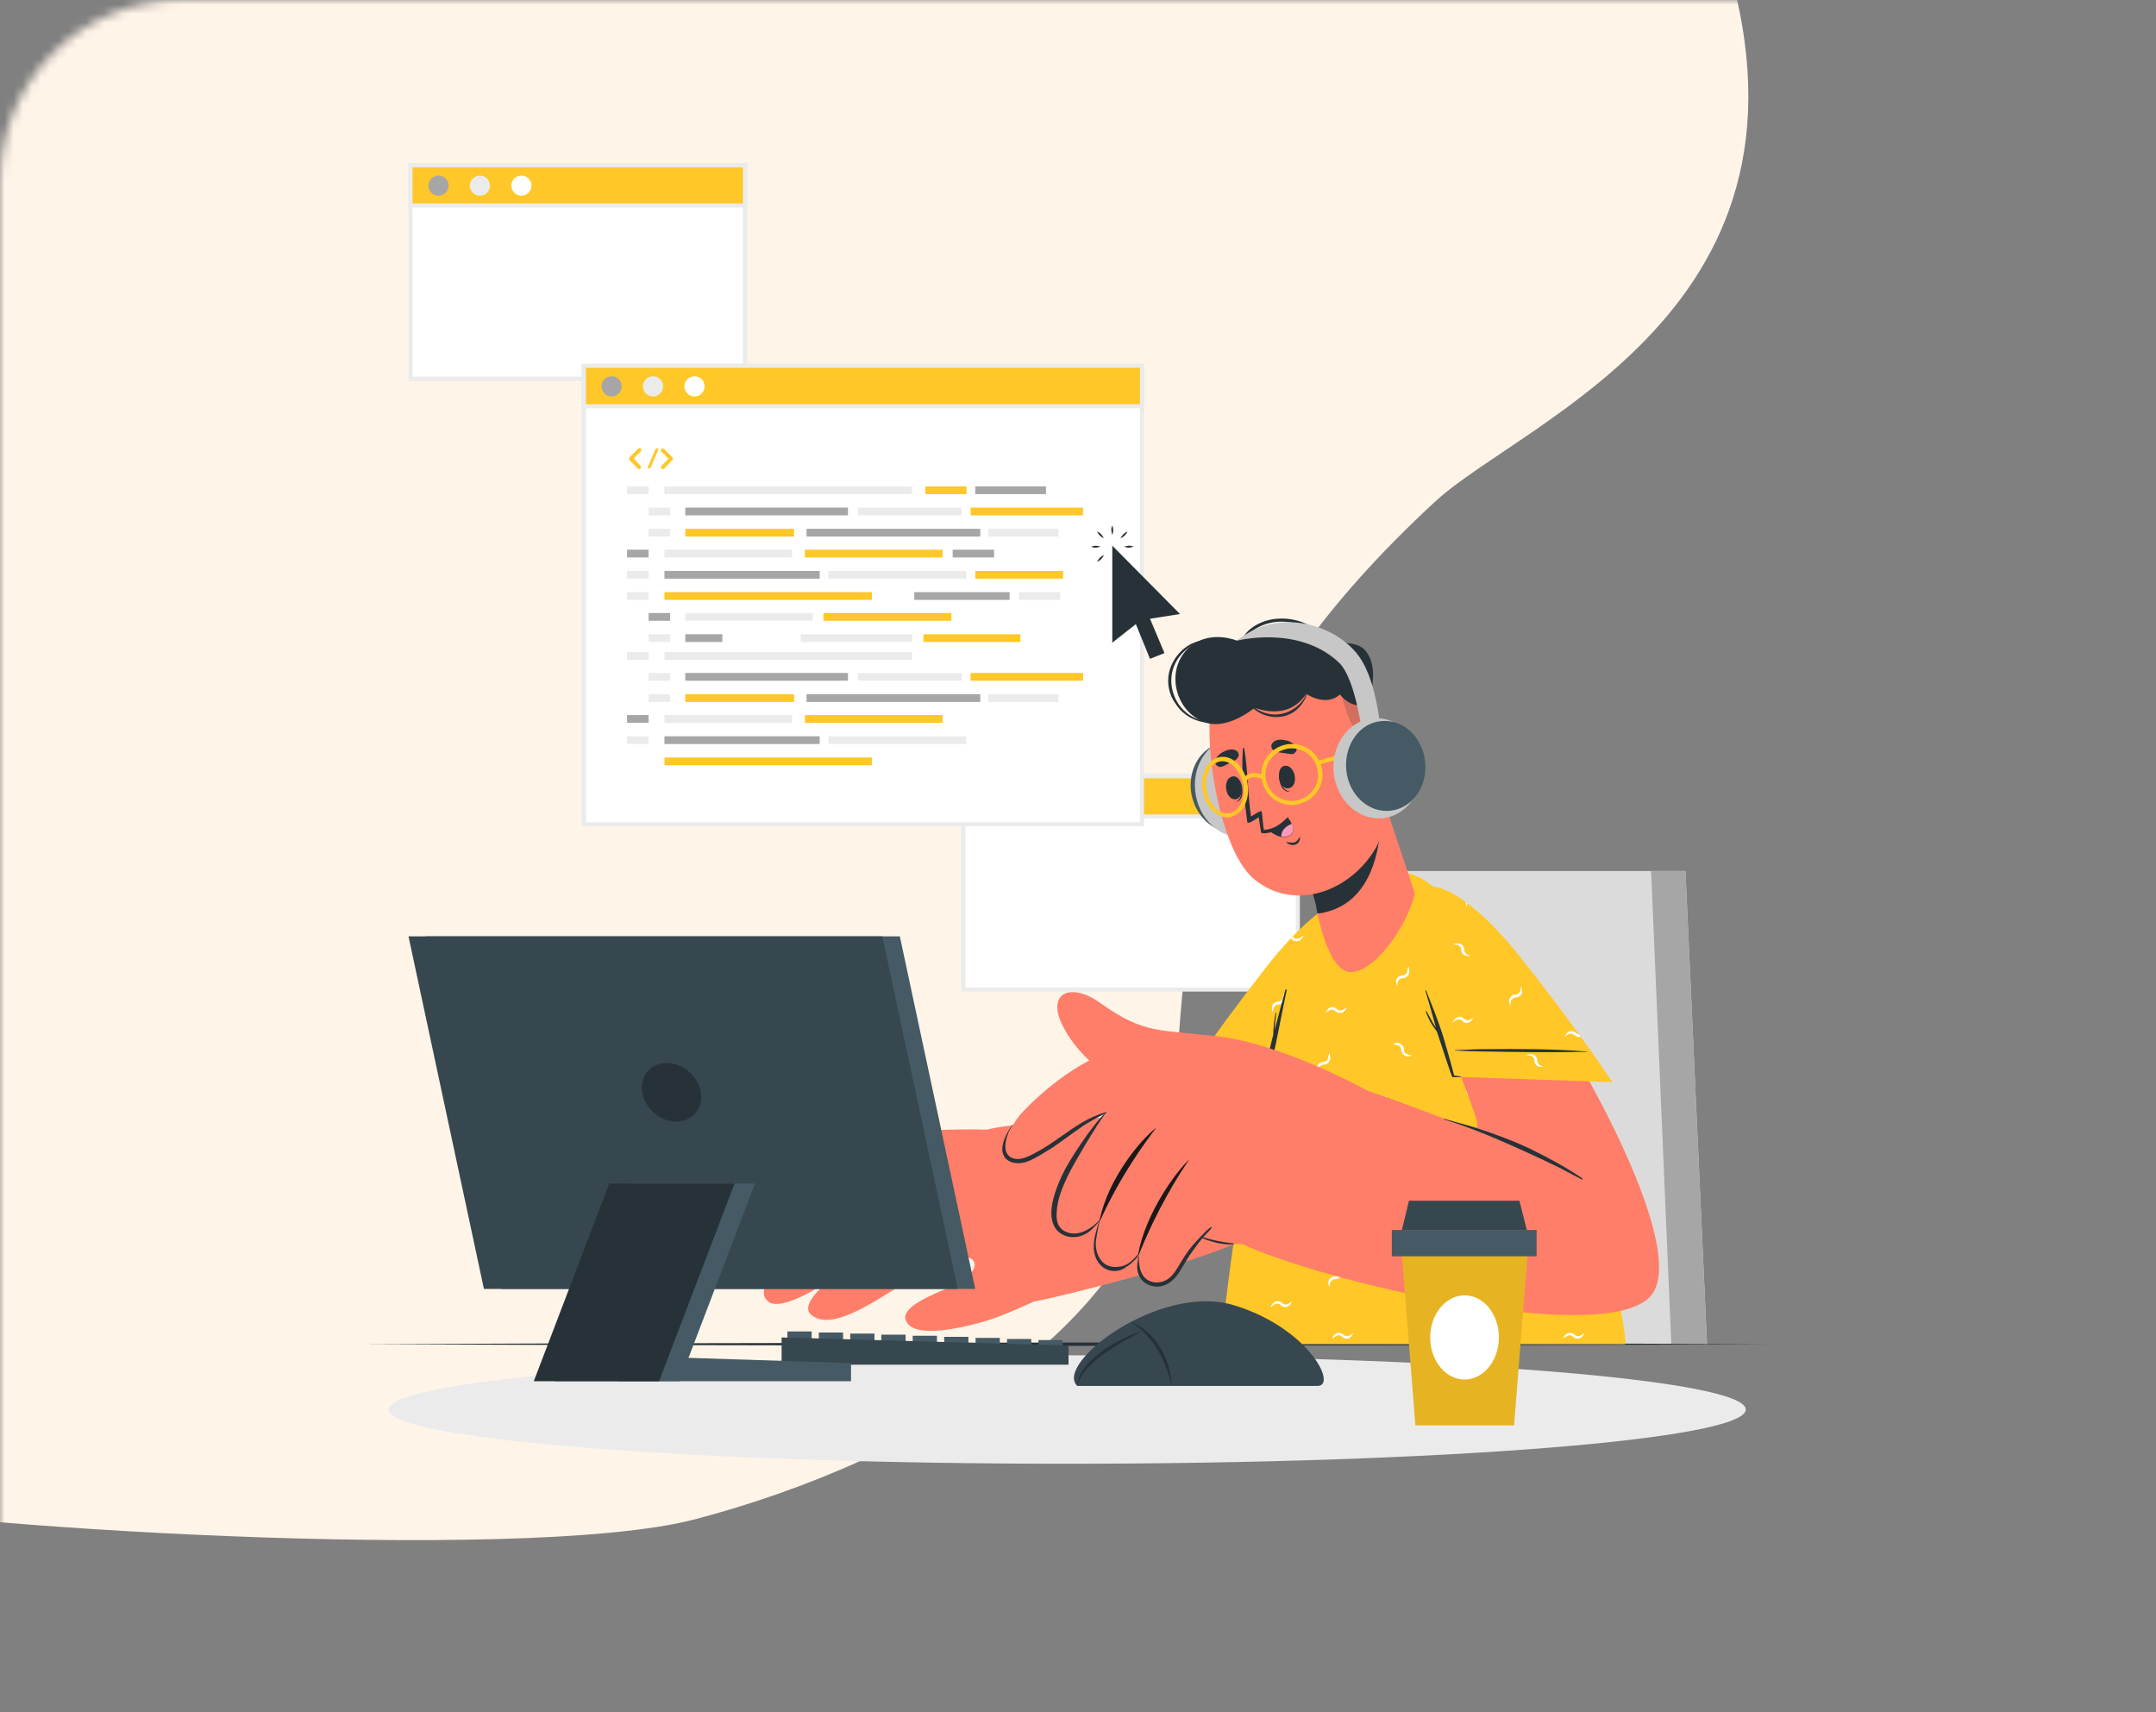 <svg width="238" height="189" viewBox="0 0 238 189" fill="none" xmlns="http://www.w3.org/2000/svg">
<rect x="0" y="0" width="238" height="189" fill="#808080" stroke="none"/>
<mask id="mask0" mask-type="alpha" maskUnits="userSpaceOnUse" x="0" y="0" width="238" height="189">
<rect width="238" height="189" rx="20" fill="white"/>
</mask>
<g mask="url(#mask0)">
<path d="M189.365 -8.127C177.318 -41.376 93.923 -25.245 72.608 -14.437L-20 -10.956V165.516C-9.379 168.345 57.55 172.74 76.755 167.692C100.761 161.381 128.695 145.932 129.786 120.908C130.877 95.885 133.933 78.041 158.375 55.411C168.471 46.065 204.424 33.434 189.365 -8.127Z" fill="#FFF4E8"/>
</g>
<g clip-path="url(#clip0)">
<path d="M117.808 161.569C159.179 161.569 192.716 158.889 192.716 155.584C192.716 152.278 159.179 149.599 117.808 149.599C76.438 149.599 42.901 152.278 42.901 155.584C42.901 158.889 76.438 161.569 117.808 161.569Z" fill="#EBEBEB"/>
<path d="M188.437 148.372H143.418L152.377 96.142H186.057L188.437 148.372Z" fill="#DBDBDB"/>
<path d="M188.436 148.372H184.496L182.265 96.142H186.057L188.436 148.372Z" fill="#A6A6A6"/>
<path d="M40 148.372L59.442 148.298L78.885 148.26L117.807 148.186L156.692 148.26L176.134 148.298L195.576 148.372L176.134 148.446L156.692 148.483L117.807 148.558L78.885 148.483L59.442 148.446L40 148.372Z" fill="#263238"/>
<path d="M82.268 18.223H45.316V41.792H82.268V18.223Z" fill="white"/>
<path d="M82.492 42.052H45.094V18H82.492V42.052ZM45.54 41.569H82.008V18.483H45.54V41.569Z" fill="#EBEBEB"/>
<path d="M82.268 18.223H45.316V22.684H82.268V18.223Z" fill="#FFC727"/>
<path d="M82.492 22.907H45.094V18H82.492V22.907ZM45.54 22.461H82.008V18.483H45.54V22.461Z" fill="#EBEBEB"/>
<path d="M49.52 20.491C49.52 21.123 49 21.606 48.405 21.606C47.773 21.606 47.29 21.085 47.29 20.491C47.29 19.896 47.81 19.375 48.405 19.375C49 19.375 49.52 19.859 49.52 20.491Z" fill="#A6A6A6"/>
<path d="M54.091 20.491C54.091 21.123 53.57 21.606 52.976 21.606C52.381 21.606 51.86 21.085 51.86 20.491C51.86 19.896 52.381 19.375 52.976 19.375C53.57 19.375 54.091 19.859 54.091 20.491Z" fill="#EBEBEB"/>
<path d="M58.669 20.491C58.669 21.123 58.148 21.606 57.553 21.606C56.958 21.606 56.438 21.085 56.438 20.491C56.438 19.896 56.958 19.375 57.553 19.375C58.148 19.375 58.669 19.859 58.669 20.491Z" fill="white"/>
<path d="M143.311 85.658H106.359V109.227H143.311V85.658Z" fill="white"/>
<path d="M143.533 109.45H106.098V85.398H143.495V109.45H143.533ZM106.581 109.004H143.049V85.918H106.581V109.004Z" fill="#EBEBEB"/>
<path d="M143.311 85.658H106.359V90.119H143.311V85.658Z" fill="#FFC727"/>
<path d="M143.533 90.342H106.098V85.435H143.495V90.342H143.533ZM106.581 89.896H143.049V85.918H106.581V89.896Z" fill="#EBEBEB"/>
<path d="M110.524 87.926C110.524 88.558 110.003 89.041 109.409 89.041C108.777 89.041 108.293 88.521 108.293 87.926C108.293 87.294 108.814 86.811 109.409 86.811C110.041 86.811 110.524 87.294 110.524 87.926Z" fill="#A6A6A6"/>
<path d="M115.095 87.926C115.095 88.558 114.574 89.041 113.979 89.041C113.348 89.041 112.864 88.521 112.864 87.926C112.864 87.294 113.385 86.811 113.979 86.811C114.611 86.811 115.095 87.294 115.095 87.926Z" fill="#EBEBEB"/>
<path d="M119.704 87.926C119.704 88.558 119.183 89.041 118.588 89.041C117.956 89.041 117.473 88.521 117.473 87.926C117.473 87.294 117.994 86.811 118.588 86.811C119.183 86.811 119.704 87.294 119.704 87.926Z" fill="white"/>
<path d="M126.024 40.379H64.426V90.974H126.024V40.379Z" fill="white"/>
<path d="M126.285 91.197H64.203V40.156H126.285V91.197ZM64.686 90.751H125.839V40.602H64.686V90.751Z" fill="#EBEBEB"/>
<path d="M126.024 40.379H64.426V44.84H126.024V40.379Z" fill="#FFC727"/>
<path d="M126.285 45.063H64.203V40.156H126.285V45.063ZM64.686 44.617H125.839V40.602H64.686V44.617Z" fill="#EBEBEB"/>
<path d="M68.629 42.647C68.629 43.279 68.109 43.762 67.514 43.762C66.882 43.762 66.399 43.242 66.399 42.647C66.399 42.015 66.919 41.532 67.514 41.532C68.146 41.532 68.629 42.015 68.629 42.647Z" fill="#A6A6A6"/>
<path d="M73.2 42.647C73.2 43.279 72.68 43.762 72.085 43.762C71.453 43.762 70.97 43.242 70.97 42.647C70.97 42.015 71.49 41.532 72.085 41.532C72.717 41.532 73.2 42.015 73.2 42.647Z" fill="#EBEBEB"/>
<path d="M77.778 42.647C77.778 43.279 77.257 43.762 76.663 43.762C76.031 43.762 75.547 43.242 75.547 42.647C75.547 42.015 76.068 41.532 76.663 41.532C77.295 41.532 77.778 42.015 77.778 42.647Z" fill="white"/>
<path d="M71.599 53.688H69.22V54.543H71.599V53.688Z" fill="#EBEBEB"/>
<path d="M100.672 53.688H73.348V54.543H100.672V53.688Z" fill="#EBEBEB"/>
<path d="M106.693 53.688H102.157V54.543H106.693V53.688Z" fill="#FFC727"/>
<path d="M117.028 65.361H112.493V66.216H117.028V65.361Z" fill="#EBEBEB"/>
<path d="M115.467 53.688H107.661V54.543H115.467V53.688Z" fill="#A6A6A6"/>
<path d="M73.978 56.03H71.599V56.885H73.978V56.03Z" fill="#EBEBEB"/>
<path d="M93.605 56.03H75.649V56.885H93.605V56.03Z" fill="#A6A6A6"/>
<path d="M111.451 65.361H100.93V66.216H111.451V65.361Z" fill="#A6A6A6"/>
<path d="M90.486 63.019H73.348V63.874H90.486V63.019Z" fill="#A6A6A6"/>
<path d="M87.657 58.372H75.649V59.227H87.657V58.372Z" fill="#FFC727"/>
<path d="M109.738 60.677H105.165V61.532H109.738V60.677Z" fill="#A6A6A6"/>
<path d="M108.215 58.372H89.033V59.227H108.215V58.372Z" fill="#A6A6A6"/>
<path d="M96.248 65.361H73.348V66.216H96.248V65.361Z" fill="#FFC727"/>
<path d="M119.558 56.03H107.142V56.885H119.558V56.03Z" fill="#FFC727"/>
<path d="M106.173 56.03H94.724V56.885H106.173V56.03Z" fill="#EBEBEB"/>
<path d="M116.843 58.372H109.11V59.227H116.843V58.372Z" fill="#EBEBEB"/>
<path d="M73.978 58.372H71.599V59.227H73.978V58.372Z" fill="#EBEBEB"/>
<path d="M71.599 60.677H69.22V61.532H71.599V60.677Z" fill="#A6A6A6"/>
<path d="M87.437 60.677H73.348V61.532H87.437V60.677Z" fill="#EBEBEB"/>
<path d="M89.739 67.666H75.649V68.521H89.739V67.666Z" fill="#EBEBEB"/>
<path d="M112.641 70.008H101.935V70.863H112.641V70.008Z" fill="#FFC727"/>
<path d="M105.021 67.666H90.895V68.521H105.021V67.666Z" fill="#FFC727"/>
<path d="M100.705 70.008H88.4V70.863H100.705V70.008Z" fill="#EBEBEB"/>
<path d="M79.739 70.008H75.649V70.863H79.739V70.008Z" fill="#A6A6A6"/>
<path d="M106.654 63.019H91.45V63.874H106.654V63.019Z" fill="#EBEBEB"/>
<path d="M117.363 63.019H107.661V63.874H117.363V63.019Z" fill="#FFC727"/>
<path d="M104.052 60.677H88.848V61.532H104.052V60.677Z" fill="#FFC727"/>
<path d="M71.599 63.019H69.22V63.874H71.599V63.019Z" fill="#EBEBEB"/>
<path d="M71.599 65.361H69.22V66.216H71.599V65.361Z" fill="#EBEBEB"/>
<path d="M73.978 67.666H71.599V68.521H73.978V67.666Z" fill="#A6A6A6"/>
<path d="M73.978 70.008H71.599V70.863H73.978V70.008Z" fill="#EBEBEB"/>
<path d="M71.599 71.978H69.22V72.833H71.599V71.978Z" fill="#EBEBEB"/>
<path d="M100.672 71.978H73.348V72.833H100.672V71.978Z" fill="#EBEBEB"/>
<path d="M73.978 74.283H71.599V75.138H73.978V74.283Z" fill="#EBEBEB"/>
<path d="M93.605 74.283H75.649V75.138H93.605V74.283Z" fill="#A6A6A6"/>
<path d="M90.486 81.272H73.348V82.126H90.486V81.272Z" fill="#A6A6A6"/>
<path d="M87.657 76.625H75.649V77.48H87.657V76.625Z" fill="#FFC727"/>
<path d="M108.215 76.625H89.033V77.48H108.215V76.625Z" fill="#A6A6A6"/>
<path d="M96.248 83.614H73.348V84.469H96.248V83.614Z" fill="#FFC727"/>
<path d="M119.558 74.283H107.142V75.138H119.558V74.283Z" fill="#FFC727"/>
<path d="M106.173 74.283H94.724V75.138H106.173V74.283Z" fill="#EBEBEB"/>
<path d="M116.843 76.625H109.11V77.48H116.843V76.625Z" fill="#EBEBEB"/>
<path d="M73.978 76.625H71.599V77.48H73.978V76.625Z" fill="#EBEBEB"/>
<path d="M71.599 78.93H69.22V79.785H71.599V78.93Z" fill="#A6A6A6"/>
<path d="M87.437 78.93H73.348V79.785H87.437V78.93Z" fill="#EBEBEB"/>
<path d="M106.654 81.272H91.45V82.126H106.654V81.272Z" fill="#EBEBEB"/>
<path d="M104.052 78.93H88.848V79.785H104.052V78.93Z" fill="#FFC727"/>
<path d="M71.599 81.272H69.22V82.126H71.599V81.272Z" fill="#EBEBEB"/>
<path d="M70.708 51.42C70.783 51.495 70.783 51.644 70.708 51.718C70.671 51.755 70.634 51.792 70.559 51.792C70.522 51.792 70.448 51.755 70.411 51.718L69.481 50.788C69.481 50.788 69.481 50.788 69.481 50.751C69.481 50.751 69.481 50.751 69.481 50.714C69.481 50.714 69.481 50.714 69.481 50.677C69.481 50.677 69.481 50.677 69.481 50.64C69.481 50.64 69.481 50.64 69.481 50.603C69.481 50.603 69.481 50.603 69.481 50.565C69.481 50.565 69.481 50.565 69.481 50.528V50.491C69.481 50.491 69.481 50.491 69.519 50.454L70.448 49.525C70.522 49.45 70.671 49.45 70.745 49.525C70.82 49.599 70.82 49.748 70.745 49.822L69.965 50.603L70.708 51.42Z" fill="#FFC727"/>
<path d="M71.527 51.532L72.345 49.599C72.382 49.525 72.494 49.45 72.568 49.487C72.642 49.525 72.717 49.636 72.642 49.711L71.825 51.606C71.787 51.681 71.713 51.718 71.676 51.718C71.639 51.718 71.639 51.718 71.602 51.718C71.527 51.718 71.49 51.606 71.527 51.532Z" fill="#FFC727"/>
<path d="M74.24 50.751L73.31 51.718C73.273 51.755 73.199 51.792 73.162 51.792C73.124 51.792 73.05 51.755 73.013 51.718C72.938 51.643 72.938 51.495 73.013 51.42L73.793 50.64L73.013 49.859C72.938 49.785 72.938 49.636 73.013 49.562C73.087 49.487 73.236 49.487 73.31 49.562L74.24 50.491C74.24 50.491 74.24 50.491 74.277 50.528V50.565C74.277 50.565 74.277 50.565 74.277 50.602C74.277 50.602 74.277 50.602 74.277 50.64C74.277 50.64 74.277 50.64 74.277 50.677V50.714C74.277 50.714 74.277 50.714 74.24 50.751C74.24 50.714 74.24 50.751 74.24 50.751Z" fill="#FFC727"/>
<path d="M126.948 68.297L128.547 72.089L126.948 72.721L125.387 68.892L122.785 70.937V60.23L130.257 67.777L126.948 68.297Z" fill="#263238"/>
<path d="M122.786 59.041C122.711 58.855 122.711 58.669 122.674 58.52C122.674 58.335 122.711 58.149 122.786 58C122.86 58.186 122.86 58.372 122.897 58.52C122.86 58.669 122.86 58.855 122.786 59.041Z" fill="#263238"/>
<path d="M121.856 59.412C121.67 59.338 121.522 59.227 121.41 59.115C121.299 59.004 121.187 58.855 121.113 58.669C121.299 58.743 121.447 58.855 121.559 58.966C121.67 59.115 121.782 59.264 121.856 59.412Z" fill="#263238"/>
<path d="M121.486 60.342C121.3 60.416 121.114 60.416 120.965 60.453C120.779 60.453 120.594 60.416 120.445 60.342C120.631 60.268 120.817 60.268 120.965 60.23C121.114 60.268 121.3 60.268 121.486 60.342Z" fill="#263238"/>
<path d="M121.856 61.272C121.782 61.457 121.67 61.606 121.559 61.718C121.447 61.829 121.299 61.941 121.113 62.015C121.187 61.829 121.299 61.68 121.41 61.569C121.522 61.457 121.67 61.346 121.856 61.272Z" fill="#263238"/>
<path d="M124.089 60.342C124.275 60.268 124.461 60.268 124.609 60.23C124.795 60.23 124.981 60.268 125.13 60.342C124.944 60.416 124.758 60.416 124.609 60.453C124.461 60.453 124.275 60.416 124.089 60.342Z" fill="#263238"/>
<path d="M123.713 59.413C123.788 59.227 123.899 59.078 124.011 58.967C124.122 58.855 124.271 58.744 124.457 58.669C124.383 58.855 124.271 59.004 124.159 59.115C124.011 59.227 123.899 59.339 123.713 59.413Z" fill="#263238"/>
<path d="M151.005 104.952C148.143 117.442 142.344 133.242 137.846 136.439C134.24 139.004 115.281 143.539 114.202 143.651C111.6 143.911 106.396 125.435 109.11 124.654C112.53 123.725 128.775 123.204 129.704 122.238C130.671 121.234 136.582 113.242 143.273 103.948C147.957 97.554 152.79 97.219 151.005 104.952Z" fill="#FF7E69"/>
<path d="M116.32 142.609C116.023 142.758 111.562 144.989 108.848 145.806C106.803 146.401 100.893 147.963 100 145.769C99.406 144.282 102.789 142.944 105.131 141.977C106.394 141.457 107.919 140.156 107.547 139.338C106.915 137.925 103.681 139.338 101.562 140.565C97.472 142.944 92.045 147.219 89.554 145.137C88.625 144.357 89.703 142.944 91.302 141.531C88.699 143.167 85.911 144.505 84.833 143.688C84.201 143.204 84.201 142.572 84.536 141.829C83.718 142.089 83.011 142.052 82.528 141.531C81.673 140.639 82.082 139.338 83.011 138C82.714 137.963 82.454 137.814 82.231 137.479C80.521 134.728 89.443 126.885 92.566 126.178C101.673 124.022 111.376 124.803 111.376 124.803C114.945 127.665 116.32 142.609 116.32 142.609Z" fill="#FF7E69"/>
<path d="M102.943 134.245C100.786 134.58 98.668 135.398 96.883 136.587C94.578 138.111 93.054 139.896 91.084 141.68C91.047 141.717 91.121 141.792 91.158 141.754C92.088 140.899 95.917 137.702 96.883 136.959C98.705 135.621 100.712 134.691 102.943 134.245C102.98 134.282 102.943 134.245 102.943 134.245Z" fill="#263238"/>
<path d="M101.234 130.379C98.855 131.048 96.401 131.68 94.171 132.833C91.754 134.06 89.822 136.104 87.963 138.037C86.847 139.19 85.732 140.379 84.654 141.606C84.617 141.643 84.691 141.755 84.728 141.68C86.624 139.673 88.595 137.703 90.602 135.844C92.498 134.06 94.617 132.721 97.033 131.792C98.409 131.271 99.822 130.863 101.234 130.454C101.271 130.416 101.271 130.342 101.234 130.379Z" fill="#263238"/>
<path d="M98.666 126.996C96.324 127.479 94.317 127.888 92.235 129.115C89.521 130.751 86.882 133.539 85.952 134.543C84.949 135.621 83.945 136.736 82.978 137.888C82.941 137.925 83.016 138 83.053 137.963C85.246 135.472 87.625 133.13 90.153 130.937C91.343 129.896 92.644 129.004 94.131 128.372C95.581 127.74 97.142 127.368 98.666 126.996C98.703 126.996 98.666 126.996 98.666 126.996Z" fill="#263238"/>
<path d="M129.89 120.416L147.362 119.673C147.362 119.673 150.522 111.011 151.712 103.316C152.864 95.621 146.321 98.371 139.853 106.661C133.347 114.989 129.89 120.416 129.89 120.416Z" fill="#FFC727"/>
<path d="M135.617 115.212C135.728 115.175 135.84 115.175 135.988 115.138C136.1 115.1 136.249 115.1 136.397 115.175C136.658 115.286 136.881 115.547 136.881 115.844C136.881 116.03 136.955 116.216 137.141 116.327C137.215 116.364 137.327 116.402 137.438 116.439C137.55 116.476 137.661 116.476 137.81 116.513C137.698 116.55 137.587 116.55 137.438 116.587C137.327 116.625 137.178 116.625 137.029 116.55C136.769 116.439 136.583 116.141 136.583 115.881C136.583 115.695 136.472 115.509 136.323 115.435C136.249 115.398 136.137 115.361 136.026 115.361C135.84 115.249 135.728 115.249 135.617 115.212ZM147.922 104.58C148.033 104.58 148.145 104.617 148.219 104.654C148.368 104.766 148.479 104.952 148.479 105.1C148.479 105.398 148.665 105.695 148.925 105.77C149.037 105.844 149.223 105.844 149.334 105.807C149.446 105.77 149.557 105.77 149.706 105.732C149.594 105.695 149.483 105.695 149.334 105.658C149.223 105.658 149.111 105.621 149.037 105.546C148.888 105.435 148.777 105.249 148.777 105.063C148.777 104.766 148.591 104.506 148.293 104.394C148.182 104.357 147.996 104.357 147.884 104.357C147.773 104.394 147.661 104.394 147.513 104.431C147.661 104.543 147.81 104.543 147.922 104.58ZM148.368 111.383C148.256 111.457 148.182 111.494 148.107 111.532C147.922 111.569 147.699 111.532 147.587 111.383C147.401 111.197 147.067 111.086 146.806 111.234C146.658 111.271 146.583 111.383 146.509 111.494C146.435 111.606 146.36 111.68 146.323 111.792C146.435 111.717 146.509 111.643 146.62 111.606C146.732 111.532 146.806 111.494 146.881 111.457C147.067 111.42 147.252 111.457 147.401 111.606C147.624 111.829 147.959 111.866 148.219 111.755C148.33 111.717 148.442 111.569 148.516 111.494C148.591 111.383 148.665 111.309 148.702 111.197C148.554 111.271 148.442 111.346 148.368 111.383ZM143.609 103.465C143.498 103.539 143.423 103.576 143.312 103.613C143.126 103.651 142.903 103.613 142.791 103.465C142.754 103.428 142.717 103.39 142.717 103.39C142.643 103.465 142.568 103.539 142.494 103.613C142.531 103.651 142.568 103.651 142.606 103.688C142.829 103.911 143.163 103.948 143.423 103.836C143.535 103.799 143.646 103.688 143.721 103.576C143.795 103.465 143.87 103.39 143.907 103.279C143.795 103.316 143.721 103.39 143.609 103.465ZM141.639 110.007C141.639 110.119 141.602 110.231 141.565 110.305C141.453 110.454 141.267 110.565 141.119 110.565C140.821 110.565 140.524 110.751 140.449 111.011C140.375 111.123 140.375 111.309 140.412 111.42C140.449 111.532 140.449 111.643 140.487 111.792C140.524 111.68 140.524 111.569 140.561 111.42C140.561 111.309 140.598 111.197 140.672 111.123C140.784 110.974 140.97 110.862 141.156 110.862C141.453 110.862 141.713 110.677 141.825 110.379C141.862 110.268 141.862 110.082 141.862 109.97C141.825 109.859 141.825 109.747 141.788 109.599C141.676 109.747 141.639 109.859 141.639 110.007ZM146.62 116.662C146.62 116.773 146.583 116.885 146.546 116.959C146.435 117.108 146.249 117.219 146.1 117.219C145.803 117.219 145.505 117.405 145.431 117.665C145.357 117.777 145.356 117.963 145.394 118.074C145.431 118.186 145.431 118.297 145.468 118.446C145.505 118.335 145.505 118.223 145.542 118.074C145.542 117.963 145.58 117.851 145.654 117.777C145.765 117.628 145.951 117.517 146.137 117.517C146.435 117.517 146.695 117.331 146.806 117.033C146.843 116.922 146.843 116.736 146.843 116.625C146.806 116.513 146.806 116.402 146.769 116.253C146.658 116.402 146.658 116.55 146.62 116.662Z" fill="white"/>
<path d="M147.957 115.881C144.165 115.769 140.374 115.955 136.619 116.178C135.541 116.253 134.463 116.327 133.422 116.476C133.385 116.476 133.385 116.513 133.422 116.513C135.318 116.513 137.214 116.439 139.072 116.401C140.968 116.327 142.864 116.253 144.76 116.141C145.838 116.067 146.879 116.03 147.957 115.918C147.994 115.955 148.032 115.881 147.957 115.881Z" fill="#263238"/>
<path d="M134.796 148.372H179.406C179.889 147.48 172.565 108.372 157.547 97.368C154.201 94.915 148.29 96.513 146.655 98.855C138.365 110.825 134.796 148.372 134.796 148.372Z" fill="#FFC727"/>
<path d="M153.717 115.212C153.829 115.175 153.94 115.175 154.089 115.138C154.201 115.1 154.349 115.1 154.498 115.175C154.758 115.286 154.981 115.547 154.981 115.844C154.981 116.03 155.056 116.216 155.242 116.327C155.316 116.364 155.427 116.402 155.539 116.439C155.651 116.476 155.762 116.476 155.911 116.513C155.799 116.55 155.688 116.55 155.539 116.587C155.427 116.625 155.279 116.625 155.13 116.55C154.87 116.439 154.684 116.141 154.684 115.881C154.684 115.695 154.572 115.509 154.424 115.435C154.349 115.398 154.238 115.361 154.126 115.361C153.94 115.249 153.829 115.249 153.717 115.212ZM160.632 138.781C160.743 138.781 160.855 138.818 160.929 138.855C161.078 138.967 161.19 139.153 161.19 139.301C161.19 139.599 161.375 139.896 161.636 139.97C161.747 140.045 161.933 140.045 162.045 140.008C162.156 139.97 162.268 139.97 162.416 139.933C162.305 139.896 162.193 139.896 162.045 139.859C161.933 139.859 161.822 139.822 161.747 139.747C161.598 139.636 161.487 139.45 161.487 139.264C161.487 138.967 161.301 138.706 161.004 138.595C160.892 138.558 160.706 138.558 160.595 138.558C160.483 138.595 160.372 138.595 160.223 138.632C160.409 138.744 160.52 138.781 160.632 138.781ZM168.848 116.55C168.959 116.55 169.071 116.587 169.145 116.625C169.294 116.736 169.405 116.922 169.405 117.071C169.405 117.368 169.591 117.666 169.851 117.74C169.963 117.814 170.149 117.814 170.26 117.777C170.372 117.74 170.483 117.74 170.632 117.703C170.52 117.666 170.409 117.666 170.26 117.628C170.149 117.628 170.037 117.591 169.963 117.517C169.814 117.405 169.703 117.219 169.703 117.034C169.703 116.736 169.517 116.476 169.219 116.364C169.108 116.327 168.922 116.327 168.81 116.327C168.699 116.364 168.587 116.364 168.439 116.402C168.587 116.513 168.699 116.513 168.848 116.55ZM147.918 104.58C148.03 104.58 148.141 104.617 148.216 104.654C148.364 104.766 148.476 104.952 148.476 105.1C148.476 105.398 148.662 105.695 148.922 105.77C149.033 105.844 149.219 105.844 149.331 105.807C149.442 105.77 149.554 105.77 149.703 105.732C149.591 105.695 149.48 105.695 149.331 105.658C149.219 105.658 149.108 105.621 149.033 105.547C148.885 105.435 148.773 105.249 148.773 105.063C148.773 104.766 148.587 104.506 148.29 104.394C148.178 104.357 147.993 104.357 147.881 104.357C147.769 104.394 147.658 104.394 147.509 104.431C147.658 104.543 147.807 104.543 147.918 104.58ZM160.781 104.32C160.892 104.32 161.004 104.357 161.078 104.394C161.227 104.506 161.338 104.692 161.338 104.84C161.338 105.138 161.524 105.435 161.784 105.509C161.896 105.584 162.082 105.584 162.193 105.547C162.305 105.509 162.416 105.509 162.565 105.472C162.454 105.435 162.342 105.435 162.193 105.398C162.082 105.398 161.97 105.361 161.896 105.286C161.747 105.175 161.636 104.989 161.636 104.803C161.636 104.506 161.45 104.245 161.152 104.134C161.041 104.097 160.855 104.097 160.743 104.097C160.632 104.134 160.52 104.134 160.372 104.171C160.558 104.283 160.669 104.283 160.781 104.32ZM144.758 125.1C144.87 125.1 144.981 125.138 145.056 125.175C145.204 125.286 145.316 125.472 145.316 125.621C145.316 125.918 145.502 126.216 145.762 126.29C145.874 126.364 146.059 126.364 146.171 126.327C146.282 126.29 146.394 126.29 146.543 126.253C146.431 126.216 146.32 126.216 146.171 126.179C146.059 126.179 145.948 126.141 145.874 126.067C145.725 125.955 145.613 125.77 145.613 125.584C145.613 125.286 145.427 125.026 145.13 124.915C145.019 124.877 144.833 124.877 144.721 124.877C144.61 124.915 144.498 124.915 144.349 124.952C144.498 125.063 144.61 125.1 144.758 125.1ZM158.81 146.662C158.922 146.662 159.033 146.699 159.108 146.736C159.256 146.848 159.368 147.034 159.368 147.182C159.368 147.48 159.554 147.777 159.814 147.851C159.926 147.926 160.111 147.926 160.223 147.889C160.335 147.851 160.446 147.851 160.595 147.814C160.483 147.777 160.372 147.777 160.223 147.74C160.111 147.74 160 147.703 159.926 147.628C159.777 147.517 159.665 147.331 159.665 147.145C159.665 146.848 159.48 146.587 159.182 146.476C159.071 146.439 158.885 146.439 158.773 146.439C158.662 146.476 158.55 146.476 158.401 146.513C158.55 146.625 158.662 146.662 158.81 146.662ZM151.859 135.1C151.97 135.1 152.082 135.138 152.156 135.175C152.305 135.286 152.416 135.472 152.416 135.621C152.416 135.918 152.602 136.216 152.862 136.29C152.974 136.364 153.16 136.364 153.271 136.327C153.383 136.29 153.494 136.29 153.643 136.253C153.532 136.216 153.42 136.216 153.271 136.179C153.16 136.179 153.048 136.141 152.974 136.067C152.825 135.956 152.714 135.77 152.714 135.584C152.714 135.286 152.528 135.026 152.23 134.915C152.119 134.877 151.933 134.877 151.822 134.877C151.71 134.915 151.598 134.915 151.45 134.952C151.636 135.063 151.747 135.063 151.859 135.1ZM136.022 146.959C135.911 146.959 135.799 146.922 135.725 146.848C135.576 146.736 135.465 146.55 135.465 146.364C135.465 146.104 135.279 145.844 135.056 145.732C135.056 145.844 135.019 145.918 135.019 145.993C135.13 146.104 135.167 146.216 135.167 146.364C135.167 146.662 135.353 146.922 135.613 147.034C135.725 147.108 135.911 147.108 136.022 147.071C136.134 147.034 136.245 147.034 136.394 146.996C136.282 146.996 136.171 146.996 136.022 146.959ZM139.071 137.182C139.182 137.182 139.294 137.219 139.368 137.257C139.517 137.368 139.628 137.554 139.628 137.703C139.628 138 139.814 138.298 140.074 138.372C140.186 138.446 140.372 138.446 140.483 138.409C140.595 138.372 140.706 138.372 140.855 138.335C140.743 138.298 140.632 138.298 140.483 138.26C140.372 138.26 140.26 138.223 140.186 138.149C140.037 138.037 139.926 137.851 139.926 137.666C139.926 137.368 139.74 137.108 139.442 136.996C139.331 136.959 139.145 136.959 139.033 136.959C138.922 136.996 138.81 136.996 138.662 137.034C138.848 137.145 138.959 137.182 139.071 137.182ZM157.769 125.398C157.881 125.398 157.993 125.435 158.067 125.472C158.216 125.584 158.327 125.77 158.327 125.918C158.327 126.216 158.513 126.513 158.773 126.587C158.885 126.662 159.071 126.662 159.182 126.625C159.294 126.587 159.405 126.587 159.554 126.55C159.442 126.513 159.331 126.513 159.182 126.476C159.071 126.476 158.959 126.439 158.885 126.364C158.736 126.253 158.625 126.067 158.625 125.881C158.625 125.584 158.439 125.324 158.141 125.212C158.03 125.175 157.844 125.175 157.732 125.175C157.621 125.212 157.509 125.212 157.361 125.249C157.546 125.361 157.658 125.361 157.769 125.398ZM174.126 141.272C174.238 141.272 174.349 141.309 174.424 141.346C174.572 141.457 174.684 141.643 174.684 141.792C174.684 142.089 174.87 142.387 175.13 142.461C175.242 142.535 175.427 142.535 175.539 142.498C175.651 142.461 175.762 142.461 175.911 142.424C175.799 142.387 175.688 142.387 175.539 142.35C175.427 142.35 175.316 142.312 175.242 142.238C175.093 142.127 174.981 141.941 174.981 141.755C174.981 141.457 174.796 141.197 174.498 141.086C174.387 141.048 174.201 141.048 174.089 141.048C173.978 141.086 173.866 141.086 173.717 141.123C173.903 141.234 174.015 141.234 174.126 141.272ZM167.621 131.569C167.732 131.569 167.844 131.606 167.918 131.643C168.067 131.755 168.178 131.941 168.178 132.089C168.178 132.387 168.364 132.684 168.625 132.758C168.736 132.833 168.922 132.833 169.033 132.796C169.145 132.758 169.256 132.758 169.405 132.721C169.294 132.684 169.182 132.684 169.033 132.647C168.922 132.647 168.81 132.61 168.736 132.535C168.587 132.424 168.476 132.238 168.476 132.052C168.476 131.755 168.29 131.495 167.993 131.383C167.881 131.346 167.695 131.346 167.584 131.346C167.472 131.383 167.361 131.383 167.212 131.42C167.398 131.532 167.509 131.569 167.621 131.569ZM148.364 111.383C148.253 111.457 148.178 111.495 148.104 111.532C147.918 111.569 147.695 111.532 147.584 111.383C147.398 111.197 147.063 111.086 146.803 111.234C146.654 111.271 146.58 111.383 146.506 111.495C146.431 111.606 146.357 111.68 146.32 111.792C146.431 111.718 146.506 111.643 146.617 111.606C146.729 111.532 146.803 111.495 146.877 111.457C147.063 111.42 147.249 111.457 147.398 111.606C147.621 111.829 147.955 111.866 148.216 111.755C148.327 111.718 148.439 111.569 148.513 111.495C148.587 111.383 148.662 111.309 148.699 111.197C148.55 111.271 148.439 111.346 148.364 111.383ZM167.584 125.212C167.472 125.286 167.398 125.324 167.323 125.361C167.138 125.398 166.914 125.361 166.803 125.212C166.617 125.026 166.283 124.915 166.022 125.063C165.874 125.1 165.799 125.212 165.725 125.324C165.651 125.435 165.576 125.509 165.539 125.621C165.651 125.547 165.725 125.472 165.836 125.435C165.948 125.361 166.022 125.324 166.097 125.286C166.283 125.249 166.468 125.286 166.617 125.435C166.84 125.658 167.175 125.695 167.435 125.584C167.546 125.547 167.658 125.398 167.732 125.324C167.807 125.212 167.881 125.138 167.918 125.026C167.769 125.1 167.695 125.175 167.584 125.212ZM155.576 99.487C155.465 99.561 155.39 99.599 155.316 99.636C155.13 99.673 154.907 99.636 154.796 99.487C154.61 99.301 154.275 99.19 154.015 99.338C153.866 99.376 153.792 99.487 153.717 99.599C153.643 99.71 153.569 99.784 153.532 99.896C153.643 99.822 153.717 99.747 153.829 99.71C153.94 99.636 154.015 99.599 154.089 99.561C154.275 99.524 154.461 99.561 154.61 99.71C154.833 99.933 155.167 99.97 155.427 99.859C155.539 99.822 155.651 99.673 155.725 99.599C155.799 99.487 155.874 99.413 155.911 99.301C155.762 99.338 155.688 99.413 155.576 99.487ZM155.353 107.108C155.353 107.219 155.316 107.331 155.279 107.405C155.167 107.554 154.981 107.666 154.833 107.666C154.535 107.666 154.238 107.851 154.164 108.112C154.089 108.223 154.089 108.409 154.126 108.521C154.164 108.632 154.164 108.744 154.201 108.892C154.238 108.781 154.238 108.669 154.275 108.521C154.275 108.409 154.312 108.297 154.387 108.223C154.498 108.074 154.684 107.963 154.87 107.963C155.167 107.963 155.427 107.777 155.539 107.48C155.576 107.368 155.576 107.182 155.576 107.071C155.539 106.959 155.539 106.848 155.502 106.699C155.39 106.848 155.353 106.996 155.353 107.108ZM152.528 128C152.528 128.112 152.491 128.223 152.454 128.298C152.342 128.446 152.156 128.558 152.007 128.558C151.71 128.558 151.413 128.744 151.338 129.004C151.264 129.115 151.264 129.301 151.301 129.413C151.338 129.524 151.338 129.636 151.375 129.785C151.413 129.673 151.413 129.561 151.45 129.413C151.45 129.301 151.487 129.19 151.561 129.115C151.673 128.967 151.859 128.855 152.045 128.855C152.342 128.855 152.602 128.669 152.714 128.372C152.751 128.26 152.751 128.074 152.751 127.963C152.714 127.851 152.714 127.74 152.677 127.591C152.565 127.777 152.528 127.889 152.528 128ZM167.361 109.784C167.323 109.784 167.323 109.784 167.286 109.784C166.989 109.784 166.691 109.97 166.617 110.231C166.543 110.342 166.543 110.528 166.58 110.639C166.617 110.751 166.617 110.863 166.654 111.011C166.691 110.9 166.691 110.788 166.729 110.639C166.729 110.528 166.766 110.416 166.84 110.342C166.952 110.193 167.138 110.082 167.323 110.082C167.398 110.082 167.435 110.082 167.509 110.045C167.435 109.97 167.398 109.896 167.361 109.784ZM167.249 143.576C167.249 143.688 167.212 143.799 167.175 143.874C167.063 144.022 166.877 144.134 166.729 144.134C166.431 144.134 166.134 144.32 166.059 144.58C165.985 144.692 165.985 144.877 166.022 144.989C166.059 145.101 166.059 145.212 166.097 145.361C166.134 145.249 166.134 145.138 166.171 144.989C166.171 144.877 166.208 144.766 166.283 144.692C166.394 144.543 166.58 144.431 166.766 144.431C167.063 144.431 167.323 144.245 167.435 143.948C167.472 143.837 167.472 143.651 167.472 143.539C167.435 143.428 167.435 143.316 167.398 143.167C167.286 143.316 167.249 143.428 167.249 143.576ZM173.606 124.617C173.494 124.803 173.309 124.915 173.123 124.915C172.825 124.915 172.528 125.1 172.454 125.361C172.379 125.472 172.379 125.658 172.416 125.77C172.454 125.881 172.454 125.993 172.491 126.141C172.528 126.03 172.528 125.918 172.565 125.77C172.565 125.658 172.602 125.547 172.677 125.472C172.788 125.324 172.974 125.212 173.16 125.212C173.383 125.212 173.606 125.1 173.717 124.915C173.68 124.803 173.643 124.692 173.606 124.617ZM141.004 128.744C141.004 128.855 140.967 128.967 140.929 129.041C140.818 129.19 140.632 129.301 140.483 129.301C140.186 129.301 139.888 129.487 139.814 129.747C139.74 129.859 139.74 130.045 139.777 130.156C139.814 130.268 139.814 130.379 139.851 130.528C139.888 130.416 139.888 130.305 139.926 130.156C139.926 130.045 139.963 129.933 140.037 129.859C140.149 129.71 140.335 129.599 140.52 129.599C140.818 129.599 141.078 129.413 141.19 129.115C141.227 129.004 141.227 128.818 141.227 128.706C141.19 128.595 141.19 128.483 141.152 128.335C141.041 128.521 141.004 128.632 141.004 128.744ZM141.784 110.008C141.71 110.231 141.673 110.416 141.598 110.639C141.673 110.565 141.71 110.491 141.747 110.379C141.784 110.268 141.784 110.119 141.784 110.008ZM148.476 97.814C148.476 97.926 148.439 98.037 148.401 98.112C148.29 98.26 148.104 98.372 147.955 98.372C147.658 98.372 147.361 98.558 147.286 98.818C147.212 98.929 147.212 99.115 147.249 99.227C147.286 99.338 147.286 99.45 147.323 99.599C147.361 99.487 147.361 99.376 147.398 99.227C147.398 99.115 147.435 99.004 147.509 98.929C147.621 98.781 147.807 98.669 147.993 98.669C148.29 98.669 148.55 98.483 148.662 98.186C148.699 98.074 148.699 97.888 148.699 97.777C148.662 97.665 148.662 97.554 148.625 97.405C148.513 97.554 148.476 97.703 148.476 97.814ZM146.617 116.662C146.617 116.773 146.58 116.885 146.543 116.959C146.431 117.108 146.245 117.219 146.097 117.219C145.799 117.219 145.502 117.405 145.427 117.666C145.353 117.777 145.353 117.963 145.39 118.074C145.427 118.186 145.427 118.297 145.465 118.446C145.502 118.335 145.502 118.223 145.539 118.074C145.539 117.963 145.576 117.851 145.651 117.777C145.762 117.628 145.948 117.517 146.134 117.517C146.431 117.517 146.691 117.331 146.803 117.034C146.84 116.922 146.84 116.736 146.84 116.625C146.803 116.513 146.803 116.402 146.766 116.253C146.654 116.402 146.654 116.55 146.617 116.662ZM163.123 119.19C163.123 119.301 163.085 119.413 163.048 119.487C162.937 119.636 162.751 119.747 162.602 119.747C162.305 119.747 162.007 119.933 161.933 120.193C161.859 120.305 161.859 120.491 161.896 120.602C161.933 120.714 161.933 120.825 161.97 120.974C162.007 120.863 162.007 120.751 162.045 120.602C162.045 120.491 162.082 120.379 162.156 120.305C162.268 120.156 162.454 120.045 162.639 120.045C162.937 120.045 163.197 119.859 163.309 119.561C163.346 119.45 163.346 119.264 163.346 119.153C163.309 119.041 163.309 118.929 163.271 118.781C163.16 118.967 163.16 119.078 163.123 119.19ZM147.881 140.342C147.881 140.454 147.844 140.565 147.807 140.64C147.695 140.788 147.509 140.9 147.361 140.9C147.063 140.9 146.766 141.086 146.691 141.346C146.617 141.457 146.617 141.643 146.654 141.755C146.691 141.866 146.691 141.978 146.729 142.127C146.766 142.015 146.766 141.903 146.803 141.755C146.803 141.643 146.84 141.532 146.914 141.457C147.026 141.309 147.212 141.197 147.398 141.197C147.695 141.197 147.955 141.011 148.067 140.714C148.104 140.602 148.104 140.416 148.104 140.305C148.067 140.193 148.067 140.082 148.03 139.933C147.918 140.119 147.918 140.231 147.881 140.342ZM160.669 112.647C160.781 112.573 160.855 112.535 160.929 112.498C161.115 112.461 161.338 112.498 161.45 112.647C161.636 112.833 161.97 112.944 162.23 112.796C162.379 112.758 162.454 112.647 162.528 112.535C162.602 112.424 162.677 112.35 162.714 112.238C162.602 112.312 162.528 112.387 162.416 112.424C162.305 112.498 162.23 112.535 162.156 112.573C161.97 112.61 161.784 112.573 161.636 112.424C161.413 112.201 161.078 112.164 160.818 112.275C160.706 112.312 160.595 112.461 160.52 112.535C160.446 112.647 160.372 112.721 160.335 112.833C160.483 112.796 160.558 112.721 160.669 112.647ZM151.041 121.346C151.152 121.271 151.227 121.234 151.301 121.197C151.487 121.16 151.71 121.197 151.822 121.346C152.007 121.532 152.342 121.643 152.602 121.495C152.751 121.457 152.825 121.346 152.9 121.234C152.974 121.123 153.048 121.048 153.085 120.937C152.974 121.011 152.9 121.086 152.788 121.123C152.677 121.197 152.602 121.234 152.528 121.271C152.342 121.309 152.156 121.271 152.007 121.123C151.784 120.9 151.45 120.863 151.19 120.974C151.078 121.011 150.967 121.16 150.892 121.234C150.818 121.346 150.743 121.42 150.706 121.532C150.855 121.495 150.967 121.42 151.041 121.346ZM144.535 134.208C144.647 134.134 144.721 134.097 144.796 134.06C144.981 134.022 145.204 134.06 145.316 134.208C145.502 134.394 145.836 134.506 146.097 134.357C146.245 134.32 146.32 134.208 146.394 134.097C146.468 133.985 146.543 133.911 146.58 133.799C146.468 133.874 146.394 133.948 146.282 133.985C146.171 134.06 146.097 134.097 146.022 134.134C145.836 134.171 145.651 134.134 145.502 133.985C145.279 133.762 144.944 133.725 144.684 133.837C144.572 133.874 144.461 134.022 144.387 134.097C144.312 134.208 144.238 134.283 144.201 134.394C144.349 134.357 144.424 134.283 144.535 134.208ZM147.361 147.554C147.472 147.48 147.546 147.443 147.621 147.405C147.807 147.368 148.03 147.405 148.141 147.554C148.327 147.74 148.662 147.851 148.922 147.703C149.071 147.666 149.145 147.554 149.219 147.443C149.294 147.331 149.368 147.257 149.405 147.145C149.294 147.219 149.219 147.294 149.108 147.331C148.996 147.405 148.922 147.443 148.848 147.48C148.662 147.517 148.476 147.48 148.327 147.331C148.104 147.108 147.769 147.071 147.509 147.182C147.398 147.219 147.286 147.368 147.212 147.443C147.138 147.554 147.063 147.628 147.026 147.74C147.138 147.666 147.249 147.591 147.361 147.554ZM159.963 132.87C160.074 132.796 160.149 132.758 160.223 132.721C160.409 132.684 160.632 132.721 160.743 132.87C160.929 133.056 161.264 133.167 161.524 133.019C161.673 132.982 161.747 132.87 161.822 132.758C161.896 132.647 161.97 132.573 162.007 132.461C161.896 132.535 161.822 132.61 161.71 132.647C161.598 132.721 161.524 132.758 161.45 132.796C161.264 132.833 161.078 132.796 160.929 132.647C160.706 132.424 160.372 132.387 160.111 132.498C160 132.535 159.888 132.684 159.814 132.758C159.74 132.87 159.665 132.944 159.628 133.056C159.777 133.019 159.851 132.944 159.963 132.87ZM168.625 138.186C168.736 138.112 168.81 138.074 168.885 138.037C169.071 138 169.294 138.037 169.405 138.186C169.591 138.372 169.926 138.483 170.186 138.335C170.335 138.298 170.409 138.186 170.483 138.074C170.558 137.963 170.632 137.889 170.669 137.777C170.558 137.851 170.483 137.926 170.372 137.963C170.26 138.037 170.186 138.074 170.112 138.112C169.926 138.149 169.74 138.112 169.591 137.963C169.368 137.74 169.033 137.703 168.773 137.814C168.662 137.851 168.55 138 168.476 138.074C168.401 138.186 168.327 138.26 168.29 138.372C168.439 138.335 168.55 138.26 168.625 138.186ZM154.052 142.238C154.164 142.164 154.238 142.127 154.312 142.089C154.498 142.052 154.721 142.089 154.833 142.238C155.019 142.424 155.353 142.535 155.613 142.387C155.762 142.35 155.836 142.238 155.911 142.127C155.985 142.015 156.059 141.941 156.097 141.829C155.985 141.903 155.911 141.978 155.799 142.015C155.688 142.089 155.613 142.127 155.539 142.164C155.353 142.201 155.167 142.164 155.019 142.015C154.796 141.792 154.461 141.755 154.201 141.866C154.089 141.903 153.978 142.052 153.903 142.127C153.829 142.238 153.755 142.312 153.717 142.424C153.829 142.35 153.94 142.275 154.052 142.238ZM172.862 147.554C172.974 147.48 173.048 147.443 173.123 147.405C173.309 147.368 173.532 147.405 173.643 147.554C173.829 147.74 174.164 147.851 174.424 147.703C174.572 147.666 174.647 147.554 174.721 147.443C174.796 147.331 174.87 147.257 174.907 147.145C174.796 147.219 174.721 147.294 174.61 147.331C174.498 147.405 174.424 147.443 174.349 147.48C174.164 147.517 173.978 147.48 173.829 147.331C173.606 147.108 173.271 147.071 173.011 147.182C172.9 147.219 172.788 147.368 172.714 147.443C172.639 147.554 172.565 147.628 172.528 147.74C172.677 147.666 172.788 147.591 172.862 147.554ZM176.245 133.093C176.171 133.056 176.059 133.019 176.022 132.944C175.799 132.721 175.465 132.684 175.204 132.796C175.093 132.833 174.981 132.944 174.907 133.056C174.833 133.167 174.758 133.242 174.721 133.353C174.833 133.279 174.907 133.205 175.019 133.167C175.13 133.093 175.204 133.056 175.279 133.019C175.465 132.982 175.688 133.019 175.799 133.167C175.911 133.316 176.134 133.39 176.32 133.39C176.283 133.279 176.245 133.205 176.245 133.093ZM140.595 144.06C140.706 143.985 140.781 143.948 140.855 143.911C141.041 143.874 141.264 143.911 141.375 144.06C141.561 144.245 141.896 144.357 142.156 144.208C142.305 144.171 142.379 144.06 142.454 143.948C142.528 143.837 142.602 143.762 142.639 143.651C142.528 143.725 142.453 143.799 142.342 143.837C142.23 143.911 142.156 143.948 142.082 143.985C141.896 144.022 141.71 143.985 141.561 143.837C141.338 143.614 141.004 143.576 140.743 143.688C140.632 143.725 140.52 143.874 140.446 143.948C140.372 144.06 140.297 144.134 140.26 144.245C140.409 144.208 140.483 144.134 140.595 144.06ZM139.517 121.68C139.628 121.606 139.703 121.569 139.777 121.532C139.963 121.495 140.186 121.532 140.297 121.68C140.483 121.866 140.818 121.978 141.078 121.829C141.227 121.792 141.301 121.68 141.375 121.569C141.45 121.457 141.524 121.383 141.561 121.271C141.45 121.346 141.375 121.42 141.264 121.457C141.152 121.532 141.078 121.569 141.004 121.606C140.818 121.643 140.632 121.606 140.483 121.457C140.26 121.234 139.926 121.197 139.665 121.309C139.554 121.346 139.442 121.495 139.368 121.569C139.294 121.68 139.219 121.755 139.182 121.866C139.331 121.792 139.442 121.718 139.517 121.68Z" fill="white"/>
<path d="M141.894 109.264C141.485 110.751 141.076 112.238 140.704 113.725C140.741 113.093 140.815 112.424 140.89 111.792C140.89 111.755 140.853 111.755 140.815 111.792C140.667 112.61 140.555 113.428 140.555 114.208C140.109 115.993 139.663 117.814 139.254 119.599C138.473 123.056 137.804 126.55 137.247 130.082C136.912 132.052 136.689 134.06 136.354 136.03C136.354 136.067 136.392 136.067 136.429 136.03C136.726 134.283 137.135 132.536 137.544 130.788C137.916 129.078 138.288 127.331 138.659 125.584C139.366 122.089 140.146 118.632 140.853 115.138C141.262 113.167 141.633 111.197 142.042 109.264C142.042 109.227 141.894 109.19 141.894 109.264Z" fill="#263238"/>
<path d="M140.147 86.104C140.63 88.818 139.106 91.346 136.727 91.792C134.348 92.238 132.043 90.379 131.522 87.665C131.039 84.952 132.563 82.424 134.943 81.978C137.322 81.569 139.627 83.428 140.147 86.104Z" fill="#455A64"/>
<path d="M141.558 86.029C142.116 89.041 140.406 91.866 137.766 92.349C135.127 92.832 132.525 90.788 132.004 87.777C131.447 84.766 133.157 81.94 135.796 81.457C138.436 80.974 141.001 83.018 141.558 86.029Z" fill="#C7C7C7"/>
<path d="M149.107 107.294C151.783 107.294 155.241 102.312 156.17 98.743C156.244 98.483 153.233 90.082 152.824 88.335C152.75 87.963 142.601 93.613 142.601 93.613C142.601 93.613 144.534 96.996 145.278 100.007C145.315 100.268 146.504 107.294 149.107 107.294Z" fill="#FF7E69"/>
<path d="M146.506 100.639C146.135 100.751 145.763 100.825 145.428 100.825C145.391 100.602 145.354 100.416 145.317 100.305C145.317 100.305 145.317 100.305 145.317 100.268V100.23C145.317 100.193 145.317 100.119 145.28 100.082V100.045V100.007C145.131 99.338 144.908 98.669 144.685 98C144.127 96.513 143.458 95.1 143.012 94.32C142.975 94.208 142.9 94.134 142.863 94.059C142.714 93.799 142.64 93.651 142.64 93.613C142.677 93.613 142.752 93.539 142.9 93.465C143.012 93.427 143.123 93.353 143.272 93.279C143.346 93.242 143.421 93.204 143.495 93.167C143.569 93.13 143.681 93.056 143.793 93.019C143.867 92.981 143.978 92.907 144.053 92.87C144.053 92.87 144.09 92.87 144.09 92.833C144.201 92.758 144.313 92.721 144.425 92.647C144.462 92.647 144.499 92.61 144.499 92.61C144.61 92.535 144.722 92.498 144.833 92.424C144.908 92.387 144.945 92.349 145.019 92.312C145.205 92.201 145.391 92.089 145.577 92.015C145.726 91.941 145.874 91.866 146.023 91.792C146.135 91.718 146.283 91.643 146.395 91.606C146.804 91.383 147.25 91.16 147.659 90.937C147.807 90.862 147.919 90.788 148.068 90.714C148.551 90.454 149.071 90.193 149.517 89.933C149.629 89.859 149.741 89.822 149.852 89.784C149.926 89.747 150.001 89.71 150.075 89.673C150.149 89.636 150.261 89.599 150.335 89.561C150.521 89.45 150.707 89.376 150.856 89.301C150.967 89.264 151.079 89.19 151.19 89.152C151.339 89.078 151.488 89.004 151.636 88.929C151.711 88.892 151.785 88.855 151.822 88.818C152.008 88.743 152.194 88.669 152.306 88.595C152.343 88.595 152.38 88.558 152.38 88.558C152.603 91.346 152.38 99.078 146.506 100.639Z" fill="#263238"/>
<path d="M149.774 75.286C152.19 78.669 153.826 90.193 151.93 93.502C149.216 98.297 143.008 100.751 138.473 97.07C134.086 93.502 132.227 78.483 134.458 75.286C137.803 70.602 146.242 70.305 149.774 75.286Z" fill="#FF7E69"/>
<path d="M141.186 85.472C141.186 85.435 141.261 85.509 141.261 85.546C141.335 86.327 141.595 87.219 142.339 87.368C142.376 87.368 142.376 87.405 142.339 87.405C141.446 87.405 141.149 86.216 141.186 85.472Z" fill="#263238"/>
<path d="M141.743 84.543C142.97 84.282 143.453 86.736 142.301 86.996C141.186 87.294 140.74 84.803 141.743 84.543Z" fill="#263238"/>
<path d="M136.946 86.364C136.946 86.327 136.909 86.401 136.909 86.439C137.095 87.219 137.132 88.111 136.5 88.483C136.463 88.483 136.5 88.52 136.5 88.52C137.318 88.297 137.243 87.07 136.946 86.364Z" fill="#263238"/>
<path d="M136.127 85.695C134.863 85.844 135.235 88.335 136.387 88.223C137.539 88.074 137.168 85.584 136.127 85.695Z" fill="#263238"/>
<path d="M142.523 83.242C142.151 83.204 141.854 83.13 141.482 83.093C141.073 83.019 140.776 83.019 140.479 82.721C140.33 82.572 140.293 82.238 140.441 82.052C140.739 81.643 141.259 81.606 141.742 81.68C142.263 81.755 142.635 81.94 143.006 82.312C143.341 82.684 143.006 83.279 142.523 83.242Z" fill="#263238"/>
<path d="M134.903 84.617C135.237 84.506 135.535 84.32 135.832 84.171C136.204 83.985 136.501 83.911 136.687 83.539C136.799 83.353 136.724 83.019 136.539 82.907C136.13 82.61 135.646 82.721 135.2 82.907C134.717 83.13 134.42 83.391 134.159 83.874C133.974 84.32 134.494 84.803 134.903 84.617Z" fill="#263238"/>
<path d="M143.453 92.424C143.305 92.647 143.156 92.907 142.896 92.981C142.635 93.056 142.301 92.981 142.041 92.944C142.003 92.944 142.003 92.981 142.003 92.981C142.264 93.242 142.71 93.353 143.044 93.204C143.379 93.093 143.49 92.758 143.528 92.424H143.453Z" fill="#263238"/>
<path d="M142.188 90.268C141.891 91.011 141.333 91.495 140.664 91.755C140.367 91.867 140.032 91.941 139.735 91.978C139.66 91.978 139.623 91.978 139.549 91.978C139.475 91.978 139.437 91.978 139.363 91.978C139.289 91.978 139.214 91.904 139.177 91.829C139.177 91.792 139.177 91.792 139.177 91.755V91.681C139.066 91.086 138.954 90.194 138.954 90.194C138.768 90.342 137.727 91.049 137.69 90.751C137.356 88.149 136.984 85.287 137.207 82.61C137.207 82.536 137.356 82.536 137.356 82.61C137.764 85.101 137.727 87.629 138.099 90.119C138.434 89.933 138.954 89.562 139.251 89.525C139.326 89.525 139.437 91.309 139.512 91.569C139.512 91.569 139.512 91.569 139.512 91.606C140.515 91.532 141.222 91.123 142.077 90.268C142.151 90.156 142.225 90.231 142.188 90.268Z" fill="#263238"/>
<path d="M140.035 91.643C140.035 91.643 140.704 92.238 141.447 92.386C141.745 92.424 142.005 92.424 142.302 92.275C142.897 92.015 142.786 91.42 142.6 90.974C142.451 90.602 142.191 90.268 142.191 90.268C142.191 90.268 141.447 91.271 140.035 91.643Z" fill="#263238"/>
<path d="M141.447 92.349C141.745 92.386 142.005 92.386 142.302 92.238C142.897 91.977 142.786 91.383 142.6 90.936C141.968 91.16 141.373 91.717 141.447 92.349Z" fill="#FF99BA"/>
<path opacity="0.2" d="M149.367 80.119C150.147 81.086 151.82 83.428 152.378 83.428C151.783 79.673 150.817 76.402 149.33 74.654C148.698 73.911 147.954 73.353 147.136 72.87C147.322 73.911 148.549 79.115 149.367 80.119Z" fill="#263238"/>
<path d="M138.174 77.851C139.103 78.706 140.442 79.078 141.705 78.743C142.932 78.409 144.047 77.405 144.345 76.178C144.345 76.141 144.419 76.141 144.419 76.178C144.085 77.517 143.155 78.706 141.78 79.041C140.479 79.375 138.992 78.929 138.099 77.925C138.062 77.888 138.137 77.814 138.174 77.851Z" fill="#263238"/>
<path d="M140.966 68.297C143.122 68.111 145.241 69.078 146.171 70.453C146.765 71.271 146.914 72.201 146.877 73.13C146.877 73.167 146.803 73.167 146.803 73.13C146.765 71.68 145.873 70.082 144.2 69.264C142.602 68.446 140.557 68.372 138.921 69.227C138.066 69.673 137.397 70.305 137.1 71.048C137.063 71.123 136.914 71.085 136.914 71.011C137.36 69.561 139.033 68.446 140.966 68.297Z" fill="#263238"/>
<path d="M129.031 74.32C129.254 73.242 129.886 72.238 130.778 71.532C132.005 70.565 133.492 70.528 135.016 70.491C135.053 70.491 135.053 70.565 135.016 70.565C133.752 70.565 132.451 70.677 131.373 71.383C130.481 71.978 129.774 72.87 129.477 73.874C128.845 75.993 129.923 78.409 132.005 79.301C133.157 79.784 134.533 79.784 135.685 79.264C135.722 79.227 135.759 79.301 135.722 79.338C133.64 80.342 130.964 79.636 129.737 77.628C129.068 76.699 128.808 75.472 129.031 74.32Z" fill="#263238"/>
<path d="M150.962 77.777C150.962 77.777 152.561 73.688 150.59 71.68C149.475 70.528 146.278 71.085 146.278 71.085C146.278 71.085 145.014 69.375 142.3 69.078C139.549 68.781 136.538 70.714 136.538 70.714C136.538 70.714 133.824 69.561 131.594 71.197C128.509 73.502 129.512 78.52 133.044 79.747C135.535 80.602 138.471 78.149 138.471 78.149C138.769 78.149 142.152 79.673 144.196 76.587C144.196 76.587 146.315 78.074 147.914 76.662C147.951 76.662 149.029 78.297 150.962 77.777Z" fill="#263238"/>
<path d="M142.821 88.855C140.962 88.966 139.363 87.554 139.252 85.695C139.14 83.836 140.553 82.238 142.412 82.126C144.27 82.015 145.869 83.427 145.98 85.286C146.092 86.847 145.088 88.223 143.638 88.669C143.378 88.781 143.118 88.818 142.821 88.855ZM139.698 85.695C139.809 87.294 141.185 88.52 142.783 88.409C144.382 88.297 145.609 86.922 145.497 85.323C145.386 83.725 144.01 82.498 142.412 82.61C142.151 82.61 141.928 82.684 141.705 82.758C140.479 83.13 139.624 84.32 139.698 85.695Z" fill="#FFC727"/>
<path d="M135.87 90.193C134.532 90.454 133.119 89.189 132.784 87.368C132.598 86.513 132.71 85.621 133.045 84.915C133.379 84.171 133.937 83.725 134.606 83.576C135.275 83.427 135.981 83.688 136.539 84.208C137.097 84.729 137.506 85.509 137.691 86.364C138.026 88.074 137.32 89.673 136.093 90.082C136.019 90.156 135.944 90.156 135.87 90.193ZM133.416 85.138C133.119 85.769 133.045 86.513 133.193 87.294C133.491 88.855 134.643 89.97 135.758 89.747C136.874 89.524 137.506 88.074 137.208 86.513C137.059 85.732 136.688 85.063 136.204 84.58C135.721 84.134 135.164 83.948 134.643 84.059C134.569 84.059 134.532 84.097 134.494 84.097C134.048 84.245 133.677 84.58 133.416 85.138Z" fill="#FFC727"/>
<path d="M139.439 86.067L139.662 85.658C139.067 85.323 137.803 84.989 137.171 86.029L137.543 86.252C138.138 85.36 139.402 86.029 139.439 86.067Z" fill="#FFC727"/>
<path d="M154.271 84.022L154.605 83.762C154.457 83.614 153.304 82.164 152.3 82.201C151.371 82.238 145.572 83.948 145.312 84.022L145.423 84.469C147.096 83.985 151.557 82.684 152.3 82.684C153.007 82.61 153.973 83.651 154.271 84.022Z" fill="#FFC727"/>
<path d="M150.406 84.915C150.406 84.915 151.781 80.602 153.64 81.011C155.536 81.383 155.238 87.108 153.603 88.372C151.93 89.673 150.703 88.149 150.703 88.149L150.406 84.915Z" fill="#DD6A57"/>
<path d="M153.529 82.647C153.566 82.647 153.566 82.684 153.566 82.684C152.414 83.613 152.116 85.063 152.005 86.475C152.228 85.881 152.711 85.435 153.492 85.695C153.529 85.695 153.529 85.769 153.492 85.769C152.897 85.806 152.562 86.029 152.339 86.587C152.191 86.959 152.116 87.405 152.042 87.814C152.005 87.963 151.782 87.963 151.782 87.814V87.777C151.224 86.141 151.782 83.353 153.529 82.647Z" fill="#263238"/>
<path d="M152.485 81.68C152.485 81.68 152.224 75.658 150.105 72.573C147.763 69.115 141.258 66.811 136.574 70.714C136.574 70.714 143.34 68.967 147.763 73.093C149.808 74.989 150.514 82.052 150.514 82.052L152.485 81.68Z" fill="#C7C7C7"/>
<path d="M152.63 90.314C155.306 90.043 157.225 87.356 156.916 84.312C156.608 81.269 154.188 79.021 151.513 79.293C148.837 79.564 146.918 82.251 147.226 85.295C147.535 88.338 149.954 90.586 152.63 90.314Z" fill="#C7C7C7"/>
<path d="M148.616 84.989C148.876 87.74 151.069 89.748 153.485 89.487C155.902 89.227 157.612 86.811 157.314 84.097C157.054 81.346 154.861 79.339 152.445 79.599C150.065 79.822 148.355 82.238 148.616 84.989Z" fill="#455A64"/>
<path d="M163.272 101.234C170.484 108.966 187.622 137.925 182.046 143.241C176.432 148.632 145.651 141.383 136.99 137.256C134.425 136.03 144.202 119.97 147.25 119.598C149.778 119.301 162.677 125.175 163.049 124.431C163.458 123.576 160.559 118.223 157.436 107.033C153.83 94.134 160.075 97.814 163.272 101.234Z" fill="#FF7E69"/>
<path d="M134.42 114.431C128.175 113.576 126.427 114.282 121.52 110.751C118.323 108.409 115.461 109.487 117.282 113.167C120.294 119.226 128.137 122.014 131.111 122.238L134.42 114.431Z" fill="#FF7E69"/>
<path d="M151.077 120.453C151.077 120.453 144.051 116.549 137.471 114.951C132.936 113.836 122.75 112.572 113.01 122.609C110.706 124.988 109.107 130.007 114.274 127.516C117.955 125.732 119.739 123.464 122.081 122.832C122.081 122.832 120.817 129.486 123.271 131.68C124.386 132.683 127.471 135.323 130.148 137.033C130.148 137.033 130.668 136.549 131.263 135.843C131.263 135.843 133.754 137.702 138.475 137.256L151.077 120.453Z" fill="#FF7E69"/>
<path d="M132.934 114.617C130.741 115.769 126.168 118.223 123.157 121.568C119.774 125.286 114.31 133.316 117.06 135.769C119.068 137.591 121.447 134.691 121.447 134.691C121.447 134.691 119.886 138.483 122.042 139.71C124.012 140.825 125.722 138.483 125.722 138.483C125.722 138.483 125.165 140.936 127.283 141.68C129.849 142.535 130.592 137.219 133.938 135.843C134.681 135.509 132.934 114.617 132.934 114.617Z" fill="#FF7E69"/>
<path d="M127.657 124.468C125.798 125.88 122.341 130.155 121.411 134.579C121.374 134.691 121.449 134.765 121.486 134.654C123.568 130.007 126.393 126.066 127.657 124.468C127.694 124.468 127.657 124.431 127.657 124.468Z" fill="#191919"/>
<path d="M131.299 127.962C129.812 129.337 126.466 133.91 125.648 138.408C125.648 138.52 125.685 138.557 125.722 138.482C127.693 133.538 130.109 129.672 131.299 127.962C131.336 127.962 131.299 127.962 131.299 127.962Z" fill="#191919"/>
<path d="M122.08 122.758C120.035 123.353 118.697 124.356 116.987 125.546C116.132 126.141 115.277 126.736 114.347 127.219C113.53 127.665 112.303 128.334 111.411 127.628C110.927 127.219 110.927 126.512 111.039 125.955C111.15 125.323 111.411 124.728 111.782 124.208C111.819 124.17 111.745 124.133 111.745 124.17C111.411 124.654 111.113 125.137 110.89 125.695C110.704 126.178 110.556 126.773 110.704 127.293C111.002 128.408 112.34 128.557 113.269 128.26C113.827 128.074 114.347 127.776 114.868 127.479C115.351 127.182 115.834 126.884 116.318 126.587C117.284 125.918 118.214 125.211 119.18 124.542C120.221 123.799 120.964 123.464 122.117 122.832C122.117 122.795 122.117 122.758 122.08 122.758Z" fill="#263238"/>
<path d="M117.805 129.933C118.325 128.781 121.188 123.911 122.117 122.796C122.154 122.759 122.117 122.721 122.08 122.759C120.481 124.283 117.916 128.26 117.322 129.562C116.727 130.825 116.058 132.461 116.058 133.874C116.058 135.993 117.47 136.402 117.991 136.513C118.623 136.625 119.255 136.513 119.812 136.216C120.444 135.881 121.039 135.212 121.448 134.654C121.485 134.617 121.448 134.58 121.411 134.617C120.667 135.472 119.441 136.29 118.288 136.141C117.768 136.067 117.284 135.844 116.987 135.435C116.615 134.952 116.615 134.283 116.652 133.725C116.727 132.387 117.247 131.16 117.805 129.933Z" fill="#263238"/>
<path d="M125.644 138.446C125.347 138.706 124.752 139.598 123.748 139.784C123.042 139.933 122.299 139.858 121.741 139.338C121.221 138.818 120.998 138.111 120.96 137.405C120.923 136.996 121.258 135.249 121.406 134.728C121.406 134.691 121.369 134.654 121.369 134.691C121.072 135.621 120.737 136.661 120.737 137.591C120.737 138.371 120.998 139.189 121.555 139.71C122.15 140.267 123.005 140.453 123.786 140.156C124.157 140.007 125.347 139.227 125.719 138.483C125.719 138.446 125.644 138.409 125.644 138.446Z" fill="#263238"/>
<path d="M133.716 135.435C133.382 135.621 133.084 135.918 132.824 136.215C132.527 136.513 132.229 136.81 131.969 137.108C131.411 137.702 130.928 138.409 130.482 139.115C130.036 139.821 129.664 140.639 128.958 141.16C128.252 141.643 127.322 141.717 126.616 141.234C126.244 140.974 126.021 140.602 125.872 140.156C125.761 139.71 125.686 139.152 125.724 138.706C125.724 138.669 125.686 138.669 125.649 138.706C125.612 139.152 125.501 139.561 125.538 140.044C125.575 140.453 125.724 140.825 125.947 141.16C126.43 141.829 127.322 142.126 128.14 141.977C129.032 141.829 129.701 141.16 130.185 140.416C130.705 139.598 131.151 138.743 131.746 137.963C132.043 137.554 132.341 137.145 132.675 136.736C133.01 136.327 133.419 135.955 133.753 135.546C133.791 135.472 133.753 135.398 133.716 135.435Z" fill="#263238"/>
<path d="M136.206 137.256C135.537 137.182 133.976 136.959 132.786 136.55C132.749 136.55 132.712 136.624 132.749 136.661C133.195 136.922 134.161 137.145 134.459 137.219C135.016 137.33 135.648 137.405 136.243 137.33C136.243 137.33 136.28 137.256 136.206 137.256Z" fill="#263238"/>
<path d="M174.683 130.082C172.899 128.855 170.966 127.814 168.995 126.848C167.062 125.918 165.018 125.175 162.973 124.506C161.783 124.134 160.631 123.837 159.441 123.502C159.404 123.502 159.404 123.539 159.441 123.576C161.523 124.208 163.531 124.989 165.501 125.844C167.471 126.699 169.441 127.591 171.375 128.521C172.49 129.041 173.531 129.636 174.609 130.193C174.683 130.193 174.72 130.119 174.683 130.082Z" fill="#263238"/>
<path d="M177.991 119.45L160.519 118.855C160.519 118.855 157.247 110.23 156.021 102.535C154.794 94.84 161.076 97.182 167.656 105.435C174.199 113.65 177.991 119.45 177.991 119.45Z" fill="#FFC727"/>
<path d="M162.454 112.461C162.342 112.535 162.268 112.573 162.157 112.61C161.971 112.647 161.785 112.573 161.636 112.461C161.413 112.238 161.078 112.201 160.818 112.312C160.707 112.35 160.595 112.498 160.521 112.573C160.446 112.684 160.372 112.759 160.335 112.87C160.446 112.796 160.521 112.721 160.632 112.684C160.744 112.61 160.818 112.573 160.893 112.535C161.078 112.498 161.264 112.535 161.413 112.684C161.599 112.907 161.933 112.982 162.194 112.833C162.305 112.796 162.417 112.684 162.491 112.573C162.565 112.461 162.64 112.387 162.677 112.275C162.677 112.312 162.565 112.387 162.454 112.461ZM167.993 109.227C167.956 109.115 167.956 109.004 167.919 108.855C167.881 108.967 167.881 109.078 167.844 109.227C167.844 109.338 167.807 109.45 167.77 109.524C167.658 109.673 167.473 109.785 167.324 109.785C167.026 109.785 166.729 109.97 166.655 110.231C166.58 110.342 166.58 110.528 166.617 110.64C166.655 110.751 166.655 110.863 166.692 111.011C166.729 110.9 166.729 110.788 166.766 110.64C166.766 110.528 166.803 110.417 166.878 110.342C166.989 110.193 167.175 110.082 167.361 110.082C167.658 110.082 167.919 109.896 168.03 109.599C167.993 109.487 167.993 109.338 167.993 109.227ZM161.822 99.599C161.822 99.636 161.822 99.673 161.822 99.71C161.859 99.822 161.859 99.933 161.896 100.082C161.933 99.97 161.933 99.859 161.971 99.71C161.933 99.673 161.896 99.636 161.822 99.599ZM174.313 114.171C174.164 114.171 174.052 114.097 173.978 114.022C173.792 113.837 173.458 113.725 173.197 113.874C173.049 113.911 172.974 114.022 172.9 114.134C172.826 114.246 172.751 114.32 172.714 114.431C172.826 114.357 172.9 114.283 173.012 114.246C173.086 114.171 173.197 114.134 173.272 114.097C173.458 114.06 173.644 114.134 173.792 114.246C173.978 114.431 174.275 114.506 174.499 114.431C174.424 114.32 174.35 114.246 174.313 114.171ZM162.194 105.435C162.082 105.435 161.971 105.398 161.896 105.324C161.748 105.212 161.636 105.026 161.636 104.84C161.636 104.543 161.45 104.245 161.153 104.171C161.004 104.134 160.855 104.134 160.744 104.134C160.632 104.171 160.521 104.171 160.372 104.208C160.484 104.245 160.595 104.245 160.744 104.283C160.855 104.283 160.967 104.32 161.041 104.357C161.227 104.469 161.301 104.654 161.301 104.803C161.301 105.101 161.487 105.398 161.748 105.472C161.859 105.509 162.045 105.547 162.157 105.509C162.268 105.472 162.38 105.472 162.528 105.435C162.454 105.472 162.305 105.472 162.194 105.435ZM170.261 117.666C170.149 117.666 170.038 117.628 169.963 117.554C169.815 117.443 169.703 117.257 169.703 117.071C169.703 116.773 169.517 116.513 169.22 116.402C169.108 116.364 168.922 116.364 168.811 116.364C168.699 116.402 168.588 116.402 168.439 116.439C168.551 116.476 168.662 116.476 168.811 116.513C168.922 116.513 169.034 116.55 169.108 116.588C169.294 116.699 169.368 116.885 169.368 117.034C169.368 117.331 169.554 117.628 169.815 117.703C169.926 117.777 170.112 117.777 170.223 117.74C170.335 117.703 170.446 117.703 170.595 117.666C170.484 117.703 170.372 117.703 170.261 117.666Z" fill="white"/>
<path d="M161.223 118.818C161.111 118.818 160.517 118.706 160.517 118.706C160.479 118.483 159.476 114.877 159.216 114.097C158.695 112.498 158.063 110.937 157.431 109.338C157.394 109.301 157.32 109.301 157.357 109.376C157.766 110.714 158.137 112.089 158.509 113.428C158.398 113.242 158.249 113.056 158.137 112.833C157.914 112.424 157.691 112.015 157.468 111.606C157.431 111.569 157.394 111.606 157.394 111.643C157.58 112.201 157.84 112.758 158.175 113.242C158.323 113.465 158.472 113.651 158.621 113.874C158.658 113.985 158.695 114.097 158.732 114.208C158.992 114.989 160.256 118.892 160.331 118.892C160.331 118.892 160.963 118.892 161.186 118.892C161.26 118.929 161.297 118.818 161.223 118.818Z" fill="#263238"/>
<path d="M175.163 116.067C171.409 115.77 167.58 115.77 163.825 115.807C162.747 115.807 161.669 115.881 160.628 115.918C160.591 115.918 160.591 115.956 160.628 115.956C162.524 116.067 164.42 116.067 166.279 116.104C168.174 116.141 170.07 116.141 171.966 116.141C173.044 116.141 174.122 116.104 175.163 116.104C175.2 116.104 175.238 116.067 175.163 116.067Z" fill="#263238"/>
<path d="M114.629 149.664H117.306V147.917H114.629V149.664Z" fill="#455A64"/>
<path d="M111.164 149.545H113.841V147.798H111.164V149.545Z" fill="#455A64"/>
<path d="M107.695 149.426H110.372V147.679H107.695V149.426Z" fill="#455A64"/>
<path d="M104.227 149.307H106.904V147.56H104.227V149.307Z" fill="#455A64"/>
<path d="M100.754 149.188H103.431V147.441H100.754V149.188Z" fill="#455A64"/>
<path d="M97.293 149.069H99.97V147.322H97.293V149.069Z" fill="#455A64"/>
<path d="M93.856 148.951H96.532V147.203H93.856V148.951Z" fill="#455A64"/>
<path d="M90.391 148.832H93.068V147.085H90.391V148.832Z" fill="#455A64"/>
<path d="M86.922 148.713H89.599V146.966H86.922V148.713Z" fill="#455A64"/>
<path d="M86.281 150.64H117.954V148.521L86.281 147.629V150.64Z" fill="#37474F"/>
<path d="M55.355 142.275H107.659L99.332 103.354H47.027L55.355 142.275Z" fill="#455A64"/>
<path d="M53.421 142.275H105.726L97.399 103.354H45.094L53.421 142.275Z" fill="#37474F"/>
<path d="M70.892 120.566C71.189 122.35 72.862 123.8 74.646 123.8C76.431 123.8 77.657 122.35 77.36 120.566C77.063 118.781 75.39 117.332 73.605 117.332C71.821 117.332 70.594 118.781 70.892 120.566Z" fill="#263238"/>
<path d="M68.219 152.461H93.944V150.454L68.219 149.636V152.461Z" fill="#455A64"/>
<path d="M61.227 152.461H75.018L83.346 130.64H69.516L61.227 152.461Z" fill="#455A64"/>
<path d="M58.926 152.461H72.755L81.082 130.64H67.253L58.926 152.461Z" fill="#263238"/>
<path d="M118.923 152.982C118.923 152.982 143.161 152.982 145.429 152.982C147.696 152.982 144.425 146.551 136.172 144.06C127.92 141.606 116.321 150.566 118.923 152.982Z" fill="#37474F"/>
<path d="M129.33 152.982C129.181 152.276 128.958 151.57 128.698 150.9C128.438 150.231 128.14 149.599 127.768 148.967C127.397 148.335 126.951 147.778 126.467 147.257L126.095 146.885L125.687 146.551C125.426 146.291 125.092 146.142 124.832 145.919C125.501 146.216 126.17 146.551 126.69 147.071C127.248 147.555 127.731 148.149 128.103 148.781C128.475 149.413 128.772 150.083 128.995 150.789C129.181 151.532 129.33 152.239 129.33 152.982Z" fill="#263238"/>
<path d="M126.208 146.848C125.836 147.034 125.465 147.22 125.13 147.443C124.758 147.629 124.424 147.852 124.052 148.038C123.346 148.447 122.639 148.893 122.007 149.339C121.338 149.822 120.706 150.305 120.149 150.9C119.888 151.198 119.628 151.495 119.405 151.867C119.182 152.201 119.033 152.573 118.922 152.982C118.922 152.573 119.071 152.164 119.219 151.792C119.405 151.421 119.628 151.086 119.888 150.751C120.409 150.12 121.078 149.562 121.747 149.079C122.416 148.595 123.123 148.186 123.866 147.815C124.647 147.443 125.39 147.108 126.208 146.848Z" fill="#263238"/>
<path d="M168.698 137.554L167.137 157.331H156.245L154.684 137.554H168.698Z" fill="#FFC727"/>
<path opacity="0.1" d="M168.698 137.554L167.137 157.331H156.245L154.684 137.554H168.698Z" fill="black"/>
<path d="M169.626 135.77H153.641V138.669H169.626V135.77Z" fill="#455A64"/>
<path d="M168.546 135.769H154.754L155.535 132.535H167.728L168.546 135.769Z" fill="#37474F"/>
<path d="M165.462 147.628C165.462 150.193 163.752 152.275 161.67 152.275C159.588 152.275 157.878 150.193 157.878 147.628C157.878 145.063 159.588 142.981 161.67 142.981C163.789 142.981 165.462 145.063 165.462 147.628Z" fill="white"/>
</g>
<defs>
<clipPath id="clip0">
<rect width="158.848" height="143.569" fill="white" transform="translate(40 18)"/>
</clipPath>
</defs>
</svg>
